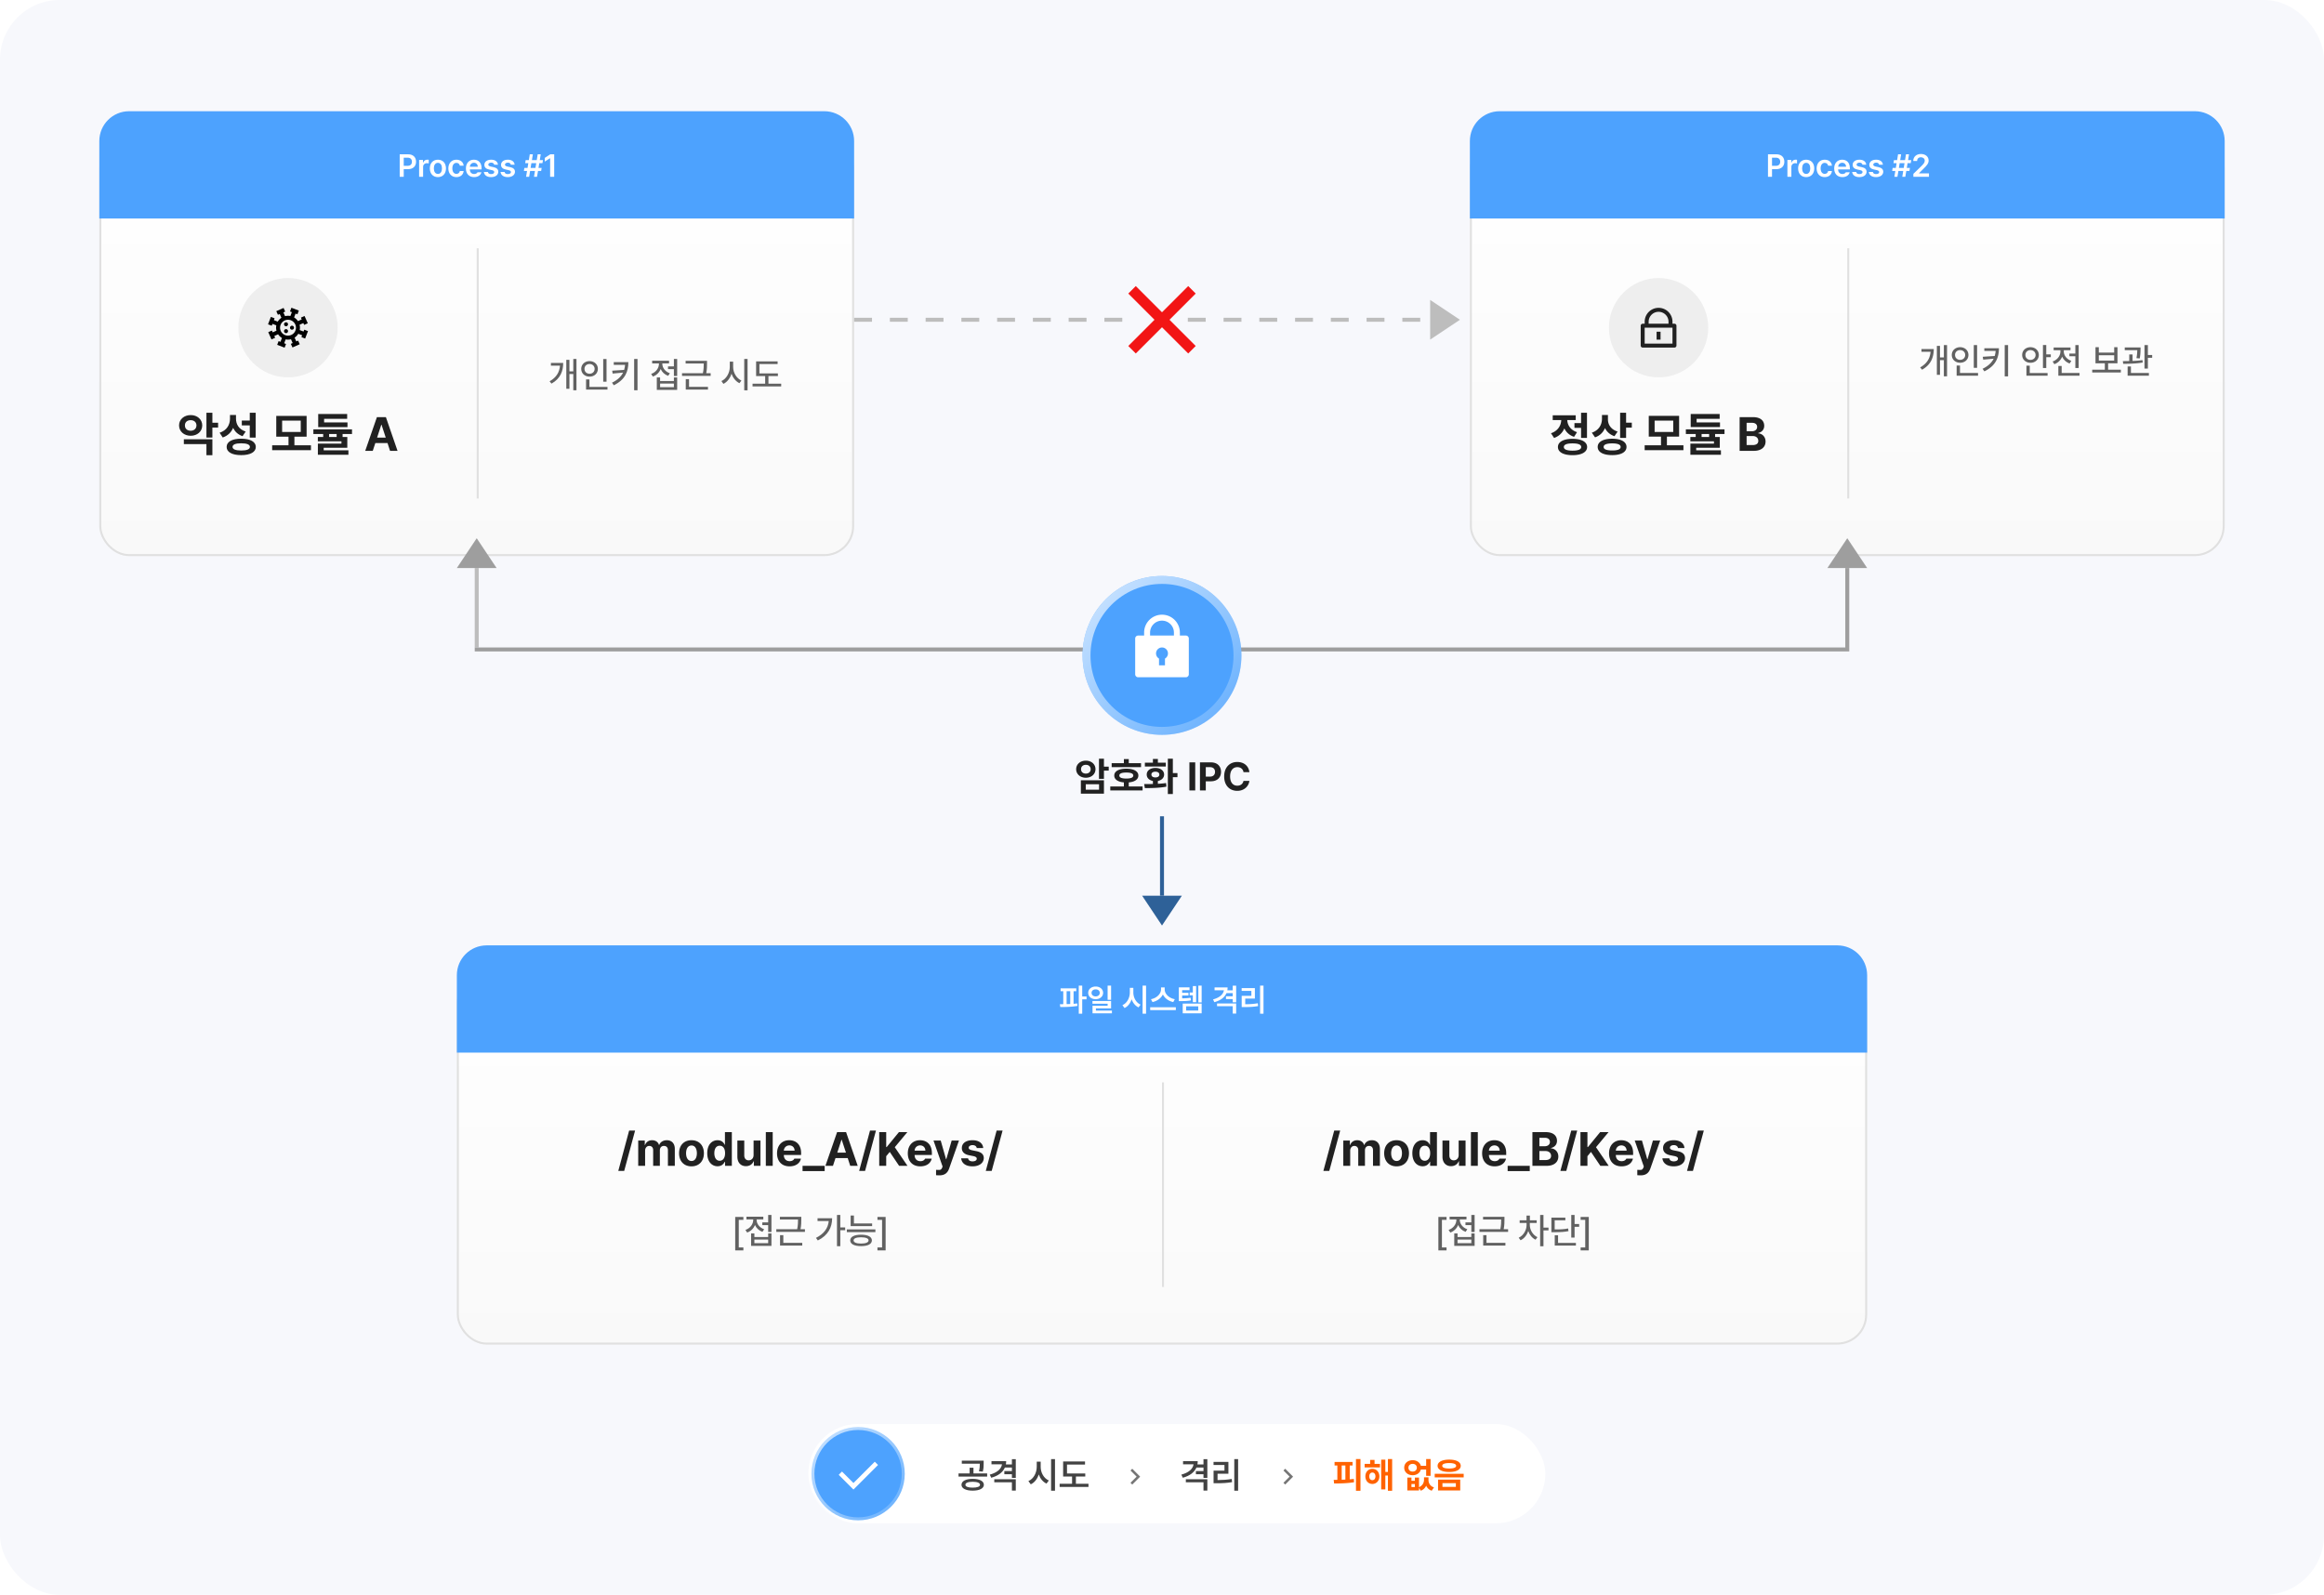 <svg width="1170" height="803" viewBox="0 0 1170 803" fill="none" xmlns="http://www.w3.org/2000/svg">
    <rect width="1170" height="803" rx="30" fill="#F7F8FC"/>
    <g filter="url(#fi28eh0xea)">
        <rect x="407" y="703" width="371" height="50" rx="25" fill="#fff"/>
        <path d="m572.232 729.5-3.093-3.093.884-.884L574 729.5l-3.977 3.978-.884-.884 3.093-3.094zM649.232 729.5l-3.093-3.093.884-.884L651 729.5l-3.977 3.978-.884-.884 3.093-3.094z" fill="#757575"/>
        <path d="M489.682 730.605c3.445.018 5.625 1.108 5.642 2.989-.017 1.845-2.197 2.953-5.642 2.953-3.428 0-5.625-1.108-5.625-2.953 0-1.881 2.197-2.971 5.625-2.989zm0 1.477c-2.286 0-3.674.545-3.657 1.512-.017.931 1.371 1.441 3.657 1.441 2.302 0 3.691-.51 3.709-1.441-.018-.967-1.407-1.512-3.709-1.512zm5.537-10.652v1.318c0 1.248 0 2.584-.44 4.219l-1.933-.176c.395-1.547.422-2.663.422-3.814h-9.053v-1.547h11.004zm1.758 6.451v1.582h-14.415v-1.582h5.59v-2.883h1.934v2.883h6.891zm9.562-6.188c0 .58-.053 1.125-.141 1.653h3.041v-2.655h1.952v9.44h-1.952v-1.846h-3.814v-1.582h3.814v-1.793h-3.533c-1.072 2.47-3.454 4.219-6.873 5.133l-.738-1.564c3.665-.967 5.818-2.857 6.152-5.186h-5.291v-1.6h7.383zm4.852 9.106v5.713h-1.952v-4.166h-8.877v-1.547h10.829zm12.533-6.311c-.018 2.918 1.512 5.836 4.096 6.944l-1.161 1.564c-1.828-.844-3.172-2.531-3.902-4.605-.729 2.241-2.092 4.069-4.025 4.974l-1.196-1.635c2.655-1.142 4.202-4.183 4.202-7.242v-2.531h1.986v2.531zm7.207-3.814v15.908h-1.969v-15.908h1.969zm15.24 7.224v1.547h-4.711v3.639h6.328v1.6h-14.519v-1.6h6.258v-3.639h-4.5v-7.593h11.021v1.564h-9.07v4.482h9.193zM602.982 721.693c0 .58-.052 1.125-.14 1.653h3.041v-2.655h1.951v9.44h-1.951v-1.846h-3.815v-1.582h3.815v-1.793h-3.533c-1.073 2.47-3.454 4.219-6.873 5.133l-.739-1.564c3.665-.967 5.819-2.857 6.153-5.186H595.6v-1.6h7.382zm4.852 9.106v5.713h-1.951v-4.166h-8.877v-1.547h10.828zm15.486-10.125v15.908h-1.933v-15.908h1.933zm-4.886 1.388v5.959h-5.467v3.2c2.505-.018 4.667-.141 7.137-.563l.175 1.6c-2.707.474-5.08.562-7.927.562h-1.389v-6.345h5.484v-2.83h-5.502v-1.583h7.489z" fill="#424242"/>
        <path d="M684.922 720.621v15.996h-2.268v-15.996h2.268zm-3.99 1.477v1.793h-1.424v6.943a38.82 38.82 0 0 0 2.074-.193l.106 1.67c-3.411.562-7.102.615-10.038.632l-.211-1.828 1.846-.017v-7.207h-1.406v-1.793h9.053zm-5.467 8.947 1.863-.07v-7.084h-1.863v7.154zm19.283-7.981v1.776h-7.734v-1.776h2.777v-2.003h2.215v2.003h2.742zm-3.832 2.497c2.039 0 3.498 1.582 3.516 3.796-.018 2.233-1.477 3.815-3.516 3.815-2.039 0-3.533-1.582-3.533-3.815 0-2.214 1.494-3.796 3.533-3.796zm0 1.863c-.932 0-1.564.721-1.564 1.933 0 1.213.632 1.916 1.564 1.916.896 0 1.529-.703 1.547-1.916-.018-1.212-.651-1.933-1.547-1.933zm9.949-6.803v15.996h-2.127v-7.699h-1.3v7.014h-2.092v-14.994h2.092v6.187h1.3v-6.504h2.127zm9.721 9.352v1.599h1.723v-1.599h2.074v4.851c1.775-.791 2.531-2.285 2.531-3.744v-1.23h2.25v1.23c-.018 1.635.774 3.182 2.777 3.832l-1.16 1.67c-1.38-.475-2.267-1.389-2.777-2.531-.536 1.107-1.415 2.03-2.707 2.531l-.914-1.389v1.248h-5.871v-6.468h2.074zm0 4.763h1.723v-1.511h-1.723v1.511zm.615-13.517c2.039 0 3.665 1.134 4.113 2.83h2.672v-3.428h2.233v8.473h-2.233v-3.199h-2.672c-.43 1.731-2.065 2.882-4.113 2.882-2.461 0-4.271-1.564-4.254-3.797-.017-2.197 1.793-3.761 4.254-3.761zm0 1.845c-1.248 0-2.144.739-2.127 1.916-.017 1.213.879 1.952 2.127 1.969 1.213-.017 2.092-.756 2.092-1.969 0-1.177-.879-1.916-2.092-1.916zm18.387-2.144c3.551 0 5.801 1.178 5.818 3.129-.017 1.933-2.267 3.111-5.818 3.094-3.533.017-5.836-1.161-5.836-3.094 0-1.951 2.303-3.129 5.836-3.129zm0 1.74c-2.233 0-3.516.475-3.498 1.389-.018.896 1.265 1.353 3.498 1.353 2.215 0 3.498-.457 3.498-1.353 0-.914-1.283-1.389-3.498-1.389zm5.555 8.332v5.449H723.98v-5.449h11.163zm-8.948 1.776v1.88h6.75v-1.88h-6.75zm10.688-4.694v1.793h-14.59v-1.793h14.59z" fill="#FF6200"/>
        <circle cx="432" cy="728" r="23.5" fill="#4DA2FE" stroke="url(#i3u9m8m2mb)" stroke-width="3"/>
        <path d="m429.666 732.699 10.725-10.724 1.65 1.65-12.375 12.374-7.424-7.424 1.65-1.65 5.774 5.774z" fill="#fff"/>
    </g>
    <path d="M555.773 382.023v3.985h2.403V388h-2.403v4.141h-2.5v-10.118h2.5zm0 10.86v6.719h-11.621v-6.719h11.621zm-9.16 1.972v2.754h6.699v-2.754h-6.699zm.059-11.855c2.754-.02 4.844 1.777 4.844 4.297 0 2.519-2.09 4.297-4.844 4.297-2.774 0-4.883-1.778-4.883-4.297 0-2.52 2.109-4.317 4.883-4.297zm0 2.09c-1.406-.02-2.442.84-2.422 2.207-.02 1.387 1.016 2.207 2.422 2.207 1.367 0 2.402-.82 2.422-2.207-.02-1.367-1.055-2.227-2.422-2.207zm27.773-.82v1.992H559.66v-1.992h6.152v-2.071h2.461v2.071h6.172zm.782 11.718v1.992h-16.27v-1.992h6.855v-2.05c-3.027-.254-4.863-1.504-4.843-3.458-.02-2.148 2.324-3.457 6.074-3.437 3.691-.02 6.055 1.289 6.055 3.437 0 1.954-1.846 3.204-4.825 3.458v2.05h6.954zm-8.184-7.011c-2.305 0-3.535.488-3.516 1.503-.019 1.055 1.211 1.524 3.516 1.524 2.246 0 3.496-.469 3.496-1.524 0-1.015-1.25-1.503-3.496-1.503zm23.418-6.954v7.227h2.324v2.07h-2.324v8.477h-2.52v-17.774h2.52zm-14.434 12.754c1.299 0 2.813 0 4.395-.039v-1.523c-1.895-.371-3.125-1.572-3.106-3.223-.019-1.992 1.778-3.34 4.375-3.34 2.539 0 4.356 1.348 4.375 3.34-.019 1.651-1.269 2.862-3.144 3.223v1.426a46.687 46.687 0 0 0 4.14-.371l.157 1.816c-3.789.703-7.852.723-10.86.723l-.332-2.032zm10.899-10.781v1.953h-10.547v-1.953h4.043v-1.875h2.5v1.875h4.004zm-5.235 4.551c-1.211 0-2.031.527-2.011 1.445-.02.938.8 1.446 2.011 1.446 1.172 0 1.973-.508 1.973-1.446 0-.918-.801-1.445-1.973-1.445zm20.039-4.688V398h-2.929v-14.141h2.929zM604.113 398v-14.141h5.547c3.223 0 5.059 1.973 5.059 4.766 0 2.832-1.875 4.766-5.137 4.766h-2.539V398h-2.93zm2.93-6.973h2.07c1.739 0 2.578-.976 2.578-2.402 0-1.406-.839-2.363-2.578-2.363h-2.07v4.765zm18.984-2.246c-.234-1.562-1.445-2.519-3.086-2.519-2.207 0-3.652 1.699-3.652 4.668 0 3.047 1.465 4.668 3.633 4.668 1.621 0 2.812-.899 3.105-2.422l2.969.019c-.332 2.617-2.519 5-6.113 5-3.789 0-6.582-2.656-6.582-7.265 0-4.61 2.851-7.266 6.582-7.266 3.262 0 5.722 1.875 6.113 5.117h-2.969z" fill="#212121"/>
    <g filter="url(#140n2s5azc)">
        <rect x="50" y="56" width="380" height="210" rx="15" fill="url(#bvzbcv422d)"/>
        <rect x="50.5" y="56.5" width="379" height="209" rx="14.5" stroke="#E0E0E0"/>
    </g>
    <path d="M290.22 180.744v15.75h-1.6v-8.174h-1.951v7.418h-1.565v-14.572h1.565v5.801h1.951v-6.223h1.6zm-6.68 2.004c-.018 4.148-1.389 7.857-5.889 10.406l-.966-1.16c3.498-1.977 4.974-4.658 5.238-7.875h-4.57v-1.371h6.187zm21.814-1.986v11.443h-1.669v-11.443h1.669zm.475 14.045v1.353h-10.775v-5.115h1.687v3.762h9.088zm-9.017-12.991c2.373 0 4.183 1.618 4.183 3.903 0 2.32-1.81 3.92-4.183 3.92-2.374 0-4.202-1.6-4.202-3.92 0-2.285 1.828-3.903 4.202-3.903zm0 1.459c-1.477 0-2.567 1.002-2.567 2.444 0 1.476 1.09 2.461 2.567 2.461 1.441 0 2.548-.985 2.548-2.461 0-1.442-1.107-2.444-2.548-2.444zm19.529-.931c0 4.64-1.547 8.824-7.33 11.636l-.897-1.3c2.822-1.371 4.579-3.068 5.573-5.08l-5.256.492-.229-1.459 6.012-.387c.246-.8.404-1.652.474-2.549h-5.695v-1.353h7.348zm4.605-1.6v15.75h-1.687v-15.75h1.687zm19.969 0v8.578h-1.652v-3.48h-2.953v-1.371h2.953v-3.727h1.652zm-8.596 9.281v1.811h6.944v-1.811h1.652v6.276h-10.248v-6.276h1.652zm0 4.922h6.944v-1.81h-6.944v1.81zm1.125-11.742c0 1.951 1.424 3.92 3.797 4.729l-.861 1.3c-1.776-.624-3.076-1.88-3.762-3.445-.694 1.749-2.065 3.138-3.937 3.797l-.862-1.318c2.426-.844 3.92-2.918 3.92-5.08v-.211h-3.41v-1.354h8.49v1.354h-3.375v.228zm22.5-1.529v1.248c0 1.336 0 2.9-.386 4.974h2.214v1.372h-14.414v-1.372h10.512c.413-2.047.422-3.542.422-4.869h-9.123v-1.353h10.775zm.475 13.113v1.371h-11.18v-5.256h1.653v3.885h9.527zm12.674-10.037c-.018 2.883 1.722 5.766 4.166 6.855l-1.002 1.319c-1.811-.862-3.243-2.628-3.973-4.781-.738 2.302-2.188 4.209-4.078 5.132l-1.019-1.406c2.478-1.107 4.218-4.113 4.218-7.119v-2.69h1.688v2.69zm7.26-4.008v15.785h-1.67v-15.785h1.67zm15.275 7.26v1.336h-4.764v3.849h6.416v1.372h-14.414v-1.372h6.346v-3.849h-4.553v-7.383h10.828v1.354h-9.158v4.693h9.299z" fill="#616161"/>
    <path d="M50 71c0-8.284 6.716-15 15-15h350c8.284 0 15 6.716 15 15v39H50V71z" fill="#4DA2FE"/>
    <circle cx="145" cy="165" r="25" fill="#EEE"/>
    <path d="m146.716 154.947 3.735 1.434-.717 1.867-.934-.359-.746 1.945a6.042 6.042 0 0 1 1.945 1.846l1.902-.847-.406-.914 1.827-.813 1.627 3.654-1.827.813-.407-.913-1.902.847a6.023 6.023 0 0 1 .069 2.68l1.944.746.359-.933 1.867.716-1.433 3.735-1.867-.717.357-.933-1.944-.747a6.031 6.031 0 0 1-1.846 1.945l.848 1.903.914-.407.813 1.827-3.654 1.627-.813-1.827.913-.407-.847-1.902a6.029 6.029 0 0 1-2.681.069l-.746 1.945.934.358-.717 1.867-3.734-1.433.717-1.867.932.358.748-1.944a6.035 6.035 0 0 1-1.945-1.847l-1.903.848.407.914-1.827.813-1.627-3.654 1.827-.813.406.914 1.903-.848a6.023 6.023 0 0 1-.07-2.68l-1.945-.746-.358.933-1.867-.717 1.434-3.734 1.867.717-.359.933 1.945.747a6.042 6.042 0 0 1 1.846-1.945l-.848-1.903-.913.407-.814-1.827 3.655-1.627.813 1.827-.914.407.848 1.902a6.017 6.017 0 0 1 2.679-.07l.746-1.945-.932-.357.716-1.868zM145 161a4 4 0 1 0 0 8 4 4 0 0 0 0-8zm-.5 4.866a1 1 0 1 1-1.001 1.732 1 1 0 0 1 1.001-1.732zM147 164a1 1 0 1 1 0 2 1 1 0 0 1 0-2zm-2.134-1.232a1 1 0 1 1-1.733 1 1 1 0 0 1 1.733-1z" fill="#000"/>
    <path d="M96.004 209c3.305-.023 5.812 2.18 5.812 5.18 0 3.07-2.507 5.226-5.812 5.226-3.328 0-5.86-2.156-5.86-5.226 0-3 2.532-5.203 5.86-5.18zm0 2.555c-1.688 0-2.93.961-2.906 2.625-.024 1.711 1.218 2.695 2.906 2.695 1.64 0 2.883-.984 2.906-2.695-.023-1.664-1.266-2.625-2.906-2.625zm10.922-3.727v5.016h2.883v2.437h-2.883v5.016h-3v-12.469h3zm0 13.36v7.992h-3v-5.578H92.559v-2.414h14.367zm11.883-10.454c-.024 2.86 1.453 5.485 4.875 6.539l-1.571 2.344c-2.297-.797-3.855-2.273-4.734-4.195-.961 2.226-2.684 3.984-5.25 4.851l-1.57-2.39c3.656-1.172 5.203-4.031 5.226-7.008v-1.945h3.024v1.804zm9.914-2.906v12.492h-2.977v-6.14h-4.008v-2.438h4.008v-3.914h2.977zm-7.289 13.055c4.546 0 7.336 1.523 7.359 4.148-.023 2.625-2.813 4.125-7.359 4.125-4.547 0-7.336-1.5-7.336-4.125s2.789-4.148 7.336-4.148zm0 2.32c-2.836 0-4.36.609-4.36 1.828 0 1.172 1.524 1.805 4.36 1.805 2.836 0 4.382-.633 4.382-1.805 0-1.219-1.546-1.828-4.382-1.828zm35.109 1.008v2.461H137.02v-2.461h8.226v-4.359h-6.164v-10.454h15.281v10.454h-6.14v4.359h8.32zm-14.508-12.422v5.719h9.375v-5.719h-9.375zm32.906.891v2.367h-14.742v-6.586h14.578v2.414h-11.601v1.805h11.765zm2.274 3.515v2.344h-4.735v1.477h2.368v5.437h-11.883v1.266h12.445v2.273h-15.375v-5.625h11.86v-1.148h-11.883v-2.203h2.695v-1.477h-4.945v-2.344h19.453zm-11.531 3.821h3.796v-1.477h-3.796v1.477zM187.668 227h-3.797l5.883-16.969h4.523l5.86 16.969h-3.774l-1.265-3.914h-6.141L187.668 227zm2.18-6.656h4.359l-2.133-6.492h-.117l-2.109 6.492z" fill="#212121"/>
    <path d="M201.227 89V77.687h4.25c2.593 0 3.984 1.579 3.984 3.75 0 2.172-1.406 3.735-4.016 3.735h-2.187V89h-2.031zm2.031-5.5h1.906c1.531 0 2.219-.86 2.219-2.063 0-1.218-.688-2.046-2.219-2.046h-1.906V83.5zm7.75 5.5v-8.484h1.937v1.406h.094c.297-.969 1.125-1.531 2.094-1.531.219 0 .531.015.719.046v1.844c-.172-.062-.594-.125-.922-.125-1.11 0-1.922.766-1.922 1.844v5h-2zm9.453.172c-2.469 0-4.063-1.75-4.063-4.375 0-2.64 1.594-4.39 4.063-4.39 2.484 0 4.062 1.75 4.062 4.39 0 2.625-1.578 4.375-4.062 4.375zm.016-1.594c1.359 0 2.031-1.234 2.031-2.797 0-1.547-.672-2.797-2.031-2.797-1.391 0-2.063 1.25-2.063 2.797 0 1.563.672 2.797 2.063 2.797zm9.296 1.594c-2.531 0-4.062-1.813-4.062-4.375 0-2.594 1.578-4.39 4.062-4.39 2.063 0 3.5 1.202 3.641 3.03h-1.906c-.156-.812-.75-1.437-1.719-1.437-1.234 0-2.062 1.047-2.062 2.75 0 1.75.812 2.797 2.062 2.797.891 0 1.547-.516 1.719-1.438h1.906c-.156 1.797-1.516 3.063-3.641 3.063zm8.907 0c-2.563 0-4.125-1.703-4.125-4.36 0-2.624 1.593-4.406 4.015-4.406 2.078 0 3.875 1.297 3.875 4.281v.626h-5.922c.024 1.445.875 2.296 2.172 2.296.875 0 1.469-.375 1.719-.875h1.953c-.359 1.47-1.719 2.438-3.687 2.438zm-2.141-5.219h4c-.016-1.156-.781-2-1.937-2-1.204 0-2 .914-2.063 2zm12.266-1.016c-.125-.64-.657-1.046-1.5-1.046-.86 0-1.485.421-1.469 1-.016.437.344.765 1.203.968l1.438.297c1.609.36 2.375 1.094 2.39 2.313-.015 1.594-1.406 2.703-3.625 2.703-2.156 0-3.437-.969-3.64-2.594h2.031c.125.719.687 1.078 1.609 1.078.953 0 1.594-.39 1.594-1.015 0-.485-.391-.797-1.234-.985l-1.36-.297c-1.578-.312-2.39-1.14-2.39-2.359 0-1.563 1.343-2.594 3.421-2.594 2.032 0 3.282.985 3.422 2.531h-1.89zm8.39 0c-.125-.64-.656-1.046-1.5-1.046-.859 0-1.484.421-1.468 1-.016.437.343.765 1.203.968l1.437.297c1.61.36 2.375 1.094 2.391 2.313-.016 1.594-1.406 2.703-3.625 2.703-2.156 0-3.438-.969-3.641-2.594h2.031c.125.719.688 1.078 1.61 1.078.953 0 1.594-.39 1.594-1.015 0-.485-.391-.797-1.235-.985l-1.359-.297c-1.578-.312-2.391-1.14-2.391-2.359 0-1.563 1.344-2.594 3.422-2.594 2.031 0 3.281.985 3.422 2.531h-1.891zM268.836 89l.484-2.922h-2.437L266.398 89h-1.546l.484-2.922h-1.594l.25-1.531h1.594l.391-2.406h-1.579l.25-1.532h1.594l.469-2.921h1.547l-.469 2.921h2.438l.468-2.921h1.532l-.469 2.921h1.594l-.266 1.532h-1.594l-.39 2.406h1.593l-.25 1.531h-1.593L270.367 89h-1.531zm-1.703-4.453h2.437l.391-2.406h-2.438l-.39 2.406zm11.875-6.86V89h-2.047v-9.328h-.063l-2.64 1.687V79.5l2.797-1.813h1.953z" fill="#fff"/>
    <g filter="url(#2fp48pmpje)">
        <rect x="230" y="476" width="710" height="187" rx="15" fill="url(#kdw8it0m1f)"/>
        <rect x="230.5" y="476.5" width="709" height="186" rx="14.5" stroke="#E0E0E0"/>
    </g>
    <path d="M370.137 629.586v-16.857h4.113v1.476h-2.32v13.887h2.32v1.494h-4.113zm18.246-17.842v8.578h-1.653v-3.48h-2.953v-1.371h2.953v-3.727h1.653zm-8.596 9.281v1.811h6.943v-1.811h1.653v6.276h-10.248v-6.276h1.652zm0 4.922h6.943v-1.81h-6.943v1.81zm1.125-11.742c0 1.951 1.424 3.92 3.797 4.729l-.861 1.3c-1.776-.624-3.077-1.88-3.762-3.445-.694 1.749-2.065 3.138-3.938 3.797l-.861-1.318c2.426-.844 3.92-2.918 3.92-5.08v-.211h-3.41v-1.354h8.49v1.354h-3.375v.228zm22.5-1.529v1.248c0 1.336 0 2.9-.387 4.974h2.215v1.372h-14.414v-1.372h10.512c.413-2.047.422-3.542.422-4.869h-9.123v-1.353h10.775zm.475 13.113v1.371h-11.18v-5.256h1.652v3.885h9.528zm19.16-14.045v6.276h2.443v1.388h-2.443v8.069h-1.67v-15.733h1.67zm-4.113 1.652c-.018 4.553-2.022 8.614-7.207 11.18l-.932-1.301c3.946-1.968 6.091-4.816 6.434-8.49h-5.643v-1.389h7.348zm20.127 2.602v1.354H428.25v-5.327h1.652v3.973h9.159zm1.652 3.023v1.372h-14.379v-1.372h14.379zm-7.207 2.655c3.392 0 5.432 1.037 5.432 2.865 0 1.846-2.04 2.883-5.432 2.883-3.41 0-5.467-1.037-5.467-2.883 0-1.828 2.057-2.865 5.467-2.865zm0 1.301c-2.408.017-3.779.544-3.779 1.564 0 1.002 1.371 1.6 3.779 1.6 2.373 0 3.762-.598 3.762-1.6 0-1.02-1.389-1.547-3.762-1.564zm12.357 6.609h-4.113v-1.494h2.32v-13.887h-2.32v-1.476h4.113v16.857zM724.137 629.586v-16.857h4.113v1.476h-2.32v13.887h2.32v1.494h-4.113zm18.246-17.842v8.578h-1.653v-3.48h-2.953v-1.371h2.953v-3.727h1.653zm-8.596 9.281v1.811h6.943v-1.811h1.653v6.276h-10.248v-6.276h1.652zm0 4.922h6.943v-1.81h-6.943v1.81zm1.125-11.742c0 1.951 1.424 3.92 3.797 4.729l-.861 1.3c-1.776-.624-3.077-1.88-3.762-3.445-.694 1.749-2.065 3.138-3.938 3.797l-.861-1.318c2.426-.844 3.92-2.918 3.92-5.08v-.211h-3.41v-1.354h8.49v1.354h-3.375v.228zm22.5-1.529v1.248c0 1.336 0 2.9-.387 4.974h2.215v1.372h-14.414v-1.372h10.512c.413-2.047.422-3.542.422-4.869h-9.123v-1.353h10.775zm.475 13.113v1.371h-11.18v-5.256h1.652v3.885h9.528zm12.287-8.982c0 2.425 1.476 4.992 3.832 6.117l-.949 1.265c-1.714-.808-3.006-2.452-3.674-4.377-.695 2.084-2.066 3.824-3.867 4.659l-.932-1.283c2.391-1.09 3.955-3.78 3.955-6.381v-1.037h-3.48v-1.336h3.462v-2.373h1.688v2.373h3.428v1.336h-3.463v1.037zm6.873-5.063v6.346h2.531v1.406h-2.531v7.998h-1.67v-15.75h1.67zm15.662-.017v4.57h2.303v1.389h-2.303v5.449h-1.67v-11.408h1.67zm-4.641 1.353v1.354h-5.379v4.587c3.068.009 4.799-.087 6.768-.492l.193 1.354c-2.127.422-3.99.527-7.365.527h-1.248v-7.33h7.031zm5.309 12.727v1.353h-10.652v-5.203h1.67v3.85h8.982zm6.486 3.779h-4.113v-1.494h2.32v-13.887h-2.32v-1.476h4.113v16.857z" fill="#616161"/>
    <path stroke="#E0E0E0" d="M585.5 545v103"/>
    <path d="m319.734 569.234-5.484 20.321h-2.977l5.461-20.321h3zM321.305 587v-12.727h3.304v2.227h.141c.539-1.477 1.828-2.391 3.539-2.391 1.758 0 3.047.914 3.469 2.391h.117c.539-1.453 1.969-2.391 3.844-2.391 2.367 0 4.008 1.571 4.008 4.336V587h-3.469v-7.875c0-1.453-.844-2.156-1.992-2.156-1.313 0-2.063.914-2.063 2.25V587h-3.375v-7.969c0-1.265-.797-2.062-1.969-2.062-1.171 0-2.086.937-2.086 2.39V587h-3.468zm26.812.258c-3.844 0-6.234-2.649-6.234-6.586 0-3.938 2.39-6.563 6.234-6.563s6.258 2.625 6.258 6.563c0 3.937-2.414 6.586-6.258 6.586zm.024-2.696c1.781 0 2.695-1.664 2.695-3.89 0-2.25-.914-3.914-2.695-3.914-1.805 0-2.743 1.664-2.743 3.914 0 2.226.938 3.89 2.743 3.89zm13.101 2.649c-2.906 0-5.18-2.32-5.18-6.563 0-4.359 2.368-6.539 5.18-6.539 2.133 0 3.141 1.266 3.61 2.297h.117v-6.375h3.469V587h-3.422v-2.039h-.164c-.493 1.055-1.547 2.25-3.61 2.25zm1.078-2.766c1.735 0 2.719-1.523 2.719-3.82 0-2.297-.984-3.75-2.719-3.75-1.758 0-2.695 1.523-2.695 3.75 0 2.25.937 3.82 2.695 3.82zm17.063-2.859v-7.313h3.469V587h-3.329v-2.297h-.14c-.586 1.477-1.945 2.461-3.867 2.461-2.555 0-4.289-1.805-4.289-4.781v-8.11h3.468v7.5c0 1.5.867 2.461 2.227 2.461 1.266 0 2.461-.914 2.461-2.648zm9.633-11.555V587h-3.469v-16.969h3.469zm8.461 17.227c-3.891 0-6.282-2.531-6.282-6.563 0-3.937 2.414-6.586 6.141-6.586 3.352 0 5.976 2.11 5.976 6.446v.984h-8.695c0 1.922 1.149 3.117 2.93 3.117 1.172 0 2.015-.515 2.367-1.289h3.305c-.492 2.344-2.602 3.891-5.742 3.891zm-2.86-7.899h5.414c0-1.547-1.078-2.648-2.625-2.648-1.594 0-2.73 1.184-2.789 2.648zM415.172 587v2.648h-11.133V587h11.133zm4.172 0h-3.797l5.883-16.969h4.523L431.812 587h-3.773l-1.266-3.914h-6.14L419.344 587zm2.179-6.656h4.36l-2.133-6.492h-.117l-2.11 6.492zM441 569.234l-5.484 20.321h-2.977L438 569.234h3zM442.641 587v-16.969h3.515v7.524h.235l6.164-7.524h4.242l-6.328 7.594 6.398 9.375h-4.219l-4.71-7.008-1.782 2.156V587h-3.515zm20.671.258c-3.89 0-6.281-2.531-6.281-6.563 0-3.937 2.414-6.586 6.141-6.586 3.351 0 5.976 2.11 5.976 6.446v.984h-8.695c0 1.922 1.149 3.117 2.93 3.117 1.172 0 2.015-.515 2.367-1.289h3.305c-.493 2.344-2.602 3.891-5.743 3.891zm-2.859-7.899h5.414c0-1.547-1.078-2.648-2.625-2.648-1.594 0-2.73 1.184-2.789 2.648zm12.563 12.422c-.68 0-1.313-.023-1.758-.07v-2.695a28.7 28.7 0 0 0 1.406.046c.68 0 1.242-.07 1.664-1.171l.211-.539-4.57-13.079h3.633l2.671 9.375h.141l2.695-9.375h3.68l-4.969 14.133c-.726 2.039-2.109 3.375-4.804 3.375zm18.726-13.734c-.14-.891-.937-1.477-2.086-1.477-1.125 0-1.992.539-1.968 1.313-.024.562.445 1.008 1.64 1.265l2.274.469c2.46.516 3.656 1.617 3.679 3.445-.023 2.508-2.273 4.196-5.648 4.196-3.445 0-5.461-1.547-5.742-4.031h3.492c.164 1.007.984 1.523 2.25 1.523 1.265 0 2.109-.516 2.109-1.336 0-.656-.539-1.055-1.734-1.312l-2.11-.422c-2.414-.469-3.679-1.735-3.656-3.61-.023-2.437 2.086-3.961 5.367-3.961 3.211 0 5.203 1.524 5.391 3.938h-3.258zm13.008-8.813-5.484 20.321h-2.977l5.461-20.321h3zM674.707 569.234l-5.484 20.321h-2.977l5.461-20.321h3zm1.57 17.766v-12.727h3.305v2.227h.141c.539-1.477 1.828-2.391 3.539-2.391 1.758 0 3.047.914 3.468 2.391h.118c.539-1.453 1.968-2.391 3.843-2.391 2.368 0 4.008 1.571 4.008 4.336V587h-3.469v-7.875c0-1.453-.843-2.156-1.992-2.156-1.312 0-2.062.914-2.062 2.25V587h-3.375v-7.969c0-1.265-.797-2.062-1.969-2.062-1.172 0-2.086.937-2.086 2.39V587h-3.469zm26.813.258c-3.844 0-6.235-2.649-6.235-6.586 0-3.938 2.391-6.563 6.235-6.563 3.844 0 6.258 2.625 6.258 6.563 0 3.937-2.414 6.586-6.258 6.586zm.023-2.696c1.782 0 2.696-1.664 2.696-3.89 0-2.25-.914-3.914-2.696-3.914-1.804 0-2.742 1.664-2.742 3.914 0 2.226.938 3.89 2.742 3.89zm13.102 2.649c-2.906 0-5.18-2.32-5.18-6.563 0-4.359 2.367-6.539 5.18-6.539 2.133 0 3.14 1.266 3.609 2.297h.117v-6.375h3.469V587h-3.422v-2.039h-.164c-.492 1.055-1.547 2.25-3.609 2.25zm1.078-2.766c1.734 0 2.719-1.523 2.719-3.82 0-2.297-.985-3.75-2.719-3.75-1.758 0-2.695 1.523-2.695 3.75 0 2.25.937 3.82 2.695 3.82zm17.062-2.859v-7.313h3.469V587h-3.328v-2.297h-.141c-.585 1.477-1.945 2.461-3.867 2.461-2.554 0-4.289-1.805-4.289-4.781v-8.11h3.469v7.5c0 1.5.867 2.461 2.227 2.461 1.265 0 2.46-.914 2.46-2.648zm9.633-11.555V587h-3.468v-16.969h3.468zm8.461 17.227c-3.89 0-6.281-2.531-6.281-6.563 0-3.937 2.414-6.586 6.141-6.586 3.351 0 5.976 2.11 5.976 6.446v.984h-8.695c0 1.922 1.148 3.117 2.93 3.117 1.171 0 2.015-.515 2.367-1.289h3.304c-.492 2.344-2.601 3.891-5.742 3.891zm-2.859-7.899h5.414c0-1.547-1.078-2.648-2.625-2.648-1.594 0-2.731 1.184-2.789 2.648zM770.145 587v2.648h-11.133V587h11.133zm1.335 0v-16.969h6.75c3.75 0 5.625 1.805 5.625 4.36 0 1.992-1.289 3.234-3.046 3.632v.165c1.921.093 3.726 1.617 3.726 4.124 0 2.696-2.015 4.688-5.859 4.688h-7.196zm6.493-2.906c2.039 0 2.906-.844 2.906-2.11 0-1.429-1.078-2.437-2.813-2.437h-3.07v4.547h2.977zm-.258-6.961c1.476 0 2.578-.821 2.578-2.18 0-1.219-.891-2.062-2.508-2.062h-2.789v4.242h2.719zm16.312-7.899-5.484 20.321h-2.977l5.461-20.321h3zM795.668 587v-16.969h3.516v7.524h.234l6.164-7.524h4.242l-6.328 7.594 6.399 9.375h-4.219l-4.711-7.008-1.781 2.156V587h-3.516zm20.672.258c-3.891 0-6.281-2.531-6.281-6.563 0-3.937 2.414-6.586 6.14-6.586 3.352 0 5.977 2.11 5.977 6.446v.984h-8.696c0 1.922 1.149 3.117 2.93 3.117 1.172 0 2.016-.515 2.367-1.289h3.305c-.492 2.344-2.602 3.891-5.742 3.891zm-2.86-7.899h5.415c0-1.547-1.079-2.648-2.625-2.648-1.594 0-2.731 1.184-2.79 2.648zm12.563 12.422c-.68 0-1.313-.023-1.758-.07v-2.695a28.7 28.7 0 0 0 1.406.046c.68 0 1.243-.07 1.664-1.171l.211-.539-4.57-13.079h3.633l2.672 9.375h.14l2.696-9.375h3.679l-4.968 14.133c-.727 2.039-2.11 3.375-4.805 3.375zm18.727-13.734c-.141-.891-.938-1.477-2.086-1.477-1.125 0-1.993.539-1.969 1.313-.024.562.445 1.008 1.64 1.265l2.274.469c2.461.516 3.656 1.617 3.68 3.445-.024 2.508-2.274 4.196-5.649 4.196-3.445 0-5.461-1.547-5.742-4.031h3.492c.164 1.007.985 1.523 2.25 1.523 1.266 0 2.11-.516 2.11-1.336 0-.656-.54-1.055-1.735-1.312l-2.109-.422c-2.414-.469-3.68-1.735-3.656-3.61-.024-2.437 2.085-3.961 5.367-3.961 3.211 0 5.203 1.524 5.39 3.938h-3.257zm13.007-8.813-5.484 20.321h-2.977l5.461-20.321h3z" fill="#212121"/>
    <path d="M230 491c0-8.284 6.716-15 15-15h680c8.284 0 15 6.716 15 15v39H230v-39z" fill="#4DA2FE"/>
    <path d="M541.836 497.641v1.421h-1.359v6.36c.64-.055 1.273-.11 1.875-.188l.078 1.25c-2.922.5-6.188.563-8.641.563l-.203-1.422 1.703-.016v-6.547h-1.344v-1.421h7.891zm3-1.375v5.468h2.172v1.422h-2.172v7.235h-1.734v-14.125h1.734zm-7.859 9.312a49.686 49.686 0 0 0 1.828-.062v-6.454h-1.828v6.516zm14.625-8.859c2.14 0 3.734 1.328 3.75 3.187-.016 1.875-1.61 3.188-3.75 3.188-2.157 0-3.75-1.313-3.75-3.188 0-1.859 1.593-3.187 3.75-3.187zm0 1.437c-1.188 0-2.063.672-2.063 1.75 0 1.094.875 1.782 2.063 1.782 1.187 0 2.062-.688 2.062-1.782 0-1.078-.875-1.75-2.062-1.75zm7.765-1.89v7.14h-1.75v-7.14h1.75zm0 7.75v3.687h-7.64v1.141h8.062v1.375h-9.766v-3.797h7.61v-1.047h-7.641v-1.359h9.375zm11.203-4.36c-.015 2.594 1.344 5.188 3.641 6.172l-1.031 1.391c-1.625-.75-2.821-2.25-3.469-4.094-.649 1.992-1.859 3.617-3.578 4.422l-1.063-1.453c2.36-1.016 3.735-3.719 3.735-6.438v-2.25h1.765v2.25zm6.407-3.39v14.14h-1.75v-14.14h1.75zm9.375 1.937c0 2.188 2.14 4.375 5.093 4.891l-.781 1.453c-2.367-.5-4.305-1.93-5.219-3.828-.937 1.883-2.875 3.32-5.234 3.828l-.766-1.453c2.922-.532 5.047-2.719 5.063-4.891v-1.047h1.844v1.047zm5.609 8.953v1.438h-12.906v-1.438h12.906zm6.891-10.015v1.406h-3.704v1.328h3.172v1.344h-3.172v1.453c1.696-.016 2.86-.078 4.235-.328l.187 1.359c-1.625.297-2.968.359-5.156.359h-.937v-6.921h5.375zm6.109-.875v8.453h-1.656v-8.453h1.656zm-2.781.234v8.109h-1.657v-3.484h-1.593v-1.406h1.593V496.5h1.657zm2.781 8.812v4.907h-9.531v-4.907h9.531zm-7.797 1.376v2.124h6.078v-2.124h-6.078zm20.859-9.516c0 .516-.046 1-.125 1.469h2.704v-2.36h1.734v8.391h-1.734v-1.641h-3.391v-1.406h3.391v-1.594h-3.141c-.953 2.196-3.07 3.75-6.109 4.563l-.657-1.391c3.258-.859 5.172-2.539 5.469-4.609h-4.703v-1.422h6.562zm4.313 8.094v5.078h-1.734v-3.703h-7.891v-1.375h9.625zm13.766-9v14.14h-1.719v-14.14h1.719zm-4.344 1.234v5.297h-4.86v2.844c2.227-.016 4.149-.125 6.344-.5l.156 1.421c-2.406.422-4.515.5-7.046.5h-1.235v-5.64h4.875v-2.516h-4.89V497.5h6.656z" fill="#fff"/>
    <g filter="url(#8af1yao3vg)">
        <rect x="740" y="56" width="380" height="210" rx="15" fill="url(#4l4k2ts1bh)"/>
        <rect x="740.5" y="56.5" width="379" height="209" rx="14.5" stroke="#E0E0E0"/>
    </g>
    <path d="M980.22 173.744v15.75h-1.6v-8.174h-1.951v7.418h-1.565v-14.572h1.565v5.801h1.951v-6.223h1.6zm-6.68 2.004c-.018 4.148-1.389 7.857-5.889 10.406l-.966-1.16c3.498-1.977 4.974-4.658 5.238-7.875h-4.57v-1.371h6.187zm21.814-1.986v11.443h-1.669v-11.443h1.669zm.475 14.045v1.353h-10.775v-5.115h1.687v3.762h9.088zm-9.017-12.991c2.373 0 4.183 1.618 4.183 3.903 0 2.32-1.81 3.92-4.183 3.92-2.374 0-4.202-1.6-4.202-3.92 0-2.285 1.828-3.903 4.202-3.903zm0 1.459c-1.477 0-2.567 1.002-2.567 2.444 0 1.476 1.09 2.461 2.567 2.461 1.441 0 2.548-.985 2.548-2.461 0-1.442-1.107-2.444-2.548-2.444zm19.528-.931c0 4.64-1.55 8.824-7.329 11.636l-.897-1.3c2.826-1.371 4.576-3.068 5.576-5.08l-5.259.492-.229-1.459 6.008-.387c.25-.8.41-1.652.48-2.549h-5.697v-1.353h7.347zm4.61-1.6v15.75h-1.69v-15.75h1.69zm19.23-.017v4.711h2.28v1.406h-2.28v5.467h-1.67v-11.584h1.67zm.66 14.08v1.353h-10.65v-5.062h1.67v3.709h8.98zm-8.61-12.991c2.37 0 4.19 1.618 4.2 3.92-.01 2.285-1.83 3.92-4.2 3.92s-4.2-1.635-4.18-3.92c-.02-2.302 1.81-3.92 4.18-3.92zm0 1.459c-1.44 0-2.56 1.002-2.55 2.461-.01 1.459 1.11 2.461 2.55 2.461 1.46 0 2.57-1.002 2.57-2.461 0-1.459-1.11-2.461-2.57-2.461zm24.26-2.513v11.531h-1.67v-5.924h-3.01v-1.353h3.01v-4.254h1.67zm.42 14.045v1.353h-10.65v-4.904h1.67v3.551h8.98zm-7.91-10.864c0 1.969 1.42 3.938 3.8 4.729l-.86 1.336c-1.77-.624-3.08-1.89-3.77-3.446a6.55 6.55 0 0 1-3.93 3.797l-.86-1.353c2.42-.826 3.92-2.901 3.92-5.063v-.615h-3.41v-1.371h8.49v1.371H1039v.615zm28.72 9.211v1.389h-14.41v-1.389h6.35v-3.234h-4.7v-8.104h1.67v2.707h7.74v-2.707h1.65v8.104h-4.71v3.234h6.41zm-11.09-4.588h7.74v-2.689h-7.74v2.689zm21.01-6.627v.879c-.02 1.055-.02 2.62-.41 4.659l-1.65-.159c.34-1.749.4-3.014.42-4.007h-6.31v-1.372h7.95zm-4.03 3.534v3.252c1.69-.053 3.43-.176 5.01-.405l.11 1.213c-3.29.58-7.05.633-9.83.651l-.16-1.354c.97-.009 2.07-.018 3.22-.053v-3.304h1.65zm7.72-4.729v5.01h2.16v1.406h-2.16v5.414h-1.71v-11.83h1.71zm.51 14.063v1.353h-10.71v-4.658h1.67v3.305h9.04z" fill="#616161"/>
    <circle cx="835" cy="165" r="25" fill="#EEE"/>
    <path d="M842 163h1a1 1 0 0 1 1 1v10a1 1 0 0 1-1 1h-16a1 1 0 0 1-1-1v-10a1 1 0 0 1 1-1h1v-1a7 7 0 1 1 14 0v1zm-14 2v8h14v-8h-14zm6 2h2v4h-2v-4zm6-4v-1a5 5 0 0 0-10 0v1h10zM798.953 207.828v12.656h-2.976v-5.039h-3.329v-2.414h3.329v-5.203h2.976zm-7.289 13.125c4.547.024 7.336 1.524 7.359 4.125-.023 2.578-2.812 4.102-7.359 4.102-4.547 0-7.336-1.524-7.336-4.102 0-2.601 2.789-4.101 7.336-4.125zm0 2.297c-2.836 0-4.359.586-4.359 1.828 0 1.219 1.523 1.828 4.359 1.828 2.836 0 4.383-.609 4.383-1.828 0-1.242-1.547-1.828-4.383-1.828zm1.617-14.133v2.391h-4.242c.07 2.484 1.57 4.992 4.899 6.094l-1.477 2.343c-2.356-.761-3.973-2.308-4.899-4.242-.949 2.18-2.648 3.938-5.179 4.805l-1.547-2.367c3.504-1.172 5.074-3.961 5.156-6.633h-4.289v-2.391h11.578zm16.219 2.063c0 2.578 1.5 5.062 4.875 6.117l-1.594 2.32c-2.261-.75-3.843-2.203-4.758-4.078-.925 2.156-2.578 3.844-5.015 4.664l-1.617-2.344c3.562-1.195 5.086-4.031 5.109-6.961v-1.945h3v2.227zm9.141-3.352v4.992h2.882v2.485h-2.882v5.179h-3v-12.656h3zm-6.985 13.078c4.406 0 7.196 1.524 7.196 4.125 0 2.625-2.79 4.125-7.196 4.125-4.5 0-7.312-1.5-7.312-4.125 0-2.601 2.812-4.125 7.312-4.125zm0 2.344c-2.812 0-4.336.609-4.312 1.781-.024 1.219 1.5 1.781 4.312 1.781 2.766 0 4.242-.562 4.242-1.781 0-1.172-1.476-1.781-4.242-1.781zm35.86.961v2.461h-19.524v-2.461h8.227v-4.359h-6.164v-10.454h15.281v10.454h-6.141v4.359h8.321zm-14.508-12.422v5.719h9.375v-5.719h-9.375zm32.906.891v2.367h-14.742v-6.586h14.578v2.414h-11.602v1.805h11.766zm2.274 3.515v2.344h-4.735v1.477h2.367v5.437h-11.882v1.266h12.445v2.273h-15.375v-5.625h11.859v-1.148h-11.883v-2.203h2.696v-1.477h-4.946v-2.344h19.454zm-11.532 3.821h3.797v-1.477h-3.797v1.477zM875.805 227v-16.969h6.75c3.75 0 5.625 1.805 5.625 4.36 0 1.992-1.289 3.234-3.047 3.632v.165c1.922.093 3.726 1.617 3.726 4.124 0 2.696-2.015 4.688-5.859 4.688h-7.195zm6.492-2.906c2.039 0 2.906-.844 2.906-2.11 0-1.429-1.078-2.437-2.812-2.437h-3.071v4.547h2.977zm-.258-6.961c1.477 0 2.578-.821 2.578-2.18 0-1.219-.89-2.062-2.508-2.062h-2.789v4.242h2.719z" fill="#212121"/>
    <path d="M740 71c0-8.284 6.716-15 15-15h350c8.28 0 15 6.716 15 15v39H740V71z" fill="#4DA2FE"/>
    <path d="M890.078 89V77.687h4.25c2.594 0 3.984 1.579 3.984 3.75 0 2.172-1.406 3.735-4.015 3.735h-2.188V89h-2.031zm2.031-5.5h1.907c1.531 0 2.218-.86 2.218-2.063 0-1.218-.687-2.046-2.218-2.046h-1.907V83.5zm7.75 5.5v-8.484h1.938v1.406h.094c.297-.969 1.125-1.531 2.093-1.531.219 0 .532.015.719.046v1.844c-.172-.062-.594-.125-.922-.125-1.109 0-1.922.766-1.922 1.844v5h-2zm9.453.172c-2.468 0-4.062-1.75-4.062-4.375 0-2.64 1.594-4.39 4.062-4.39 2.485 0 4.063 1.75 4.063 4.39 0 2.625-1.578 4.375-4.063 4.375zm.016-1.594c1.36 0 2.031-1.234 2.031-2.797 0-1.547-.671-2.797-2.031-2.797-1.39 0-2.062 1.25-2.062 2.797 0 1.563.672 2.797 2.062 2.797zm9.297 1.594c-2.531 0-4.063-1.813-4.063-4.375 0-2.594 1.579-4.39 4.063-4.39 2.063 0 3.5 1.202 3.641 3.03h-1.907c-.156-.812-.75-1.437-1.718-1.437-1.235 0-2.063 1.047-2.063 2.75 0 1.75.813 2.797 2.063 2.797.89 0 1.547-.516 1.718-1.438h1.907c-.157 1.797-1.516 3.063-3.641 3.063zm8.906 0c-2.562 0-4.125-1.703-4.125-4.36 0-2.624 1.594-4.406 4.016-4.406 2.078 0 3.875 1.297 3.875 4.281v.626h-5.922c.023 1.445.875 2.296 2.172 2.296.875 0 1.469-.375 1.719-.875h1.953c-.36 1.47-1.719 2.438-3.688 2.438zm-2.14-5.219h4c-.016-1.156-.782-2-1.938-2-1.203 0-2 .914-2.062 2zm12.265-1.016c-.125-.64-.656-1.046-1.5-1.046-.859 0-1.484.421-1.468 1-.016.437.343.765 1.203.968l1.437.297c1.61.36 2.375 1.094 2.391 2.313-.016 1.594-1.407 2.703-3.625 2.703-2.156 0-3.438-.969-3.641-2.594h2.031c.125.719.688 1.078 1.61 1.078.953 0 1.594-.39 1.594-1.015 0-.485-.391-.797-1.235-.985l-1.359-.297c-1.578-.312-2.391-1.14-2.391-2.359 0-1.563 1.344-2.594 3.422-2.594 2.031 0 3.281.985 3.422 2.531h-1.891zm8.391 0c-.125-.64-.656-1.046-1.5-1.046-.859 0-1.485.421-1.469 1-.016.437.344.765 1.203.968l1.438.297c1.609.36 2.375 1.094 2.39 2.313-.015 1.594-1.406 2.703-3.625 2.703-2.156 0-3.437-.969-3.64-2.594h2.031c.125.719.687 1.078 1.609 1.078.954 0 1.594-.39 1.594-1.015 0-.485-.39-.797-1.234-.985l-1.36-.297c-1.578-.312-2.39-1.14-2.39-2.359 0-1.563 1.344-2.594 3.422-2.594 2.031 0 3.281.985 3.422 2.531h-1.891zM957.688 89l.484-2.922h-2.438L955.25 89h-1.547l.485-2.922h-1.594l.25-1.531h1.594l.39-2.406h-1.578l.25-1.532h1.594l.468-2.921h1.547l-.468 2.921h2.437l.469-2.921h1.531l-.469 2.921h1.594l-.265 1.532h-1.594l-.391 2.406h1.594l-.25 1.531h-1.594L959.219 89h-1.531zm-1.704-4.453h2.438l.39-2.406h-2.437l-.391 2.406zM963.266 89v-1.469l4-3.86c1.14-1.14 1.734-1.812 1.734-2.765 0-1.047-.828-1.719-1.938-1.719-1.171 0-1.921.735-1.906 1.876h-1.937c-.016-2.141 1.593-3.532 3.859-3.532 2.313 0 3.875 1.375 3.875 3.281 0 1.282-.625 2.313-2.844 4.407l-2.015 2v.078h5.031V89h-7.859z" fill="#fff"/>
    <path stroke="#E0E0E0" d="M240.5 125v126M930.5 125v126"/>
    <path stroke="#BDBDBD" stroke-width="2" d="M240 286v40"/>
    <path d="m240 271-10 15h20l-10-15zM930 271l-10 15h20l-10-15z" fill="#9E9E9E"/>
    <path d="m585 466 10-15h-20l10 15z" fill="#2E6198"/>
    <path stroke="#2E6198" stroke-width="2" d="M585 451v-40"/>
    <path stroke="#9E9E9E" stroke-width="2" d="M931 327H239M930 286v40"/>
    <path d="m735 161-15-10v20l15-10z" fill="#BDBDBD"/>
    <path stroke="#BDBDBD" stroke-width="2" stroke-dasharray="9 9" d="M430 161h140M598 161h124"/>
    <path d="m584.999 157.231 13.2-13.2 3.771 3.771-13.2 13.2 13.2 13.199-3.771 3.771-13.2-13.199-13.199 13.199-3.771-3.771 13.199-13.199-13.199-13.2 3.771-3.771 13.199 13.2z" fill="#F21515"/>
    <g filter="url(#i2kmok2fji)">
        <circle cx="585" cy="326" r="40" fill="#4DA2FE"/>
        <circle cx="585" cy="326" r="38" stroke="url(#ztxclgjmjj)" stroke-width="4"/>
    </g>
    <path d="M594 320h3a1.5 1.5 0 0 1 1.5 1.5v18a1.5 1.5 0 0 1-1.5 1.5h-24a1.5 1.5 0 0 1-1.5-1.5v-18a1.5 1.5 0 0 1 1.5-1.5h3v-1.5a9 9 0 0 1 9-9 9 9 0 0 1 9 9v1.5zm-10.5 11.599V335h3v-3.401a3 3 0 1 0-3 0zM591 320v-1.5a6 6 0 1 0-12 0v1.5h12z" fill="#fff"/>
    <defs>
        <linearGradient id="i3u9m8m2mb" x1="407" y1="703" x2="457" y2="753" gradientUnits="userSpaceOnUse">
            <stop stop-color="#fff" stop-opacity=".75"/>
            <stop offset="1" stop-color="#fff" stop-opacity=".1"/>
        </linearGradient>
        <linearGradient id="bvzbcv422d" x1="240" y1="56" x2="240" y2="266" gradientUnits="userSpaceOnUse">
            <stop stop-color="#fff"/>
            <stop offset="1" stop-color="#F9F9F9"/>
        </linearGradient>
        <linearGradient id="kdw8it0m1f" x1="585" y1="476" x2="585" y2="663" gradientUnits="userSpaceOnUse">
            <stop stop-color="#fff"/>
            <stop offset="1" stop-color="#F9F9F9"/>
        </linearGradient>
        <linearGradient id="4l4k2ts1bh" x1="930" y1="56" x2="930" y2="266" gradientUnits="userSpaceOnUse">
            <stop stop-color="#fff"/>
            <stop offset="1" stop-color="#F9F9F9"/>
        </linearGradient>
        <linearGradient id="ztxclgjmjj" x1="545" y1="286" x2="625" y2="366" gradientUnits="userSpaceOnUse">
            <stop stop-color="#fff" stop-opacity=".75"/>
            <stop offset="1" stop-color="#fff" stop-opacity=".1"/>
        </linearGradient>
        <filter id="fi28eh0xea" x="377" y="687" width="431" height="110" filterUnits="userSpaceOnUse" color-interpolation-filters="sRGB">
            <feFlood flood-opacity="0" result="BackgroundImageFix"/>
            <feColorMatrix in="SourceAlpha" values="0 0 0 0 0 0 0 0 0 0 0 0 0 0 0 0 0 0 127 0" result="hardAlpha"/>
            <feOffset dy="14"/>
            <feGaussianBlur stdDeviation="15"/>
            <feComposite in2="hardAlpha" operator="out"/>
            <feColorMatrix values="0 0 0 0 0 0 0 0 0 0 0 0 0 0 0 0 0 0 0.05 0"/>
            <feBlend in2="BackgroundImageFix" result="effect1_dropShadow_18136_2252"/>
            <feBlend in="SourceGraphic" in2="effect1_dropShadow_18136_2252" result="shape"/>
        </filter>
        <filter id="140n2s5azc" x="20" y="40" width="440" height="270" filterUnits="userSpaceOnUse" color-interpolation-filters="sRGB">
            <feFlood flood-opacity="0" result="BackgroundImageFix"/>
            <feColorMatrix in="SourceAlpha" values="0 0 0 0 0 0 0 0 0 0 0 0 0 0 0 0 0 0 127 0" result="hardAlpha"/>
            <feOffset dy="14"/>
            <feGaussianBlur stdDeviation="15"/>
            <feComposite in2="hardAlpha" operator="out"/>
            <feColorMatrix values="0 0 0 0 0 0 0 0 0 0 0 0 0 0 0 0 0 0 0.05 0"/>
            <feBlend in2="BackgroundImageFix" result="effect1_dropShadow_18136_2252"/>
            <feBlend in="SourceGraphic" in2="effect1_dropShadow_18136_2252" result="shape"/>
        </filter>
        <filter id="2fp48pmpje" x="200" y="460" width="770" height="247" filterUnits="userSpaceOnUse" color-interpolation-filters="sRGB">
            <feFlood flood-opacity="0" result="BackgroundImageFix"/>
            <feColorMatrix in="SourceAlpha" values="0 0 0 0 0 0 0 0 0 0 0 0 0 0 0 0 0 0 127 0" result="hardAlpha"/>
            <feOffset dy="14"/>
            <feGaussianBlur stdDeviation="15"/>
            <feComposite in2="hardAlpha" operator="out"/>
            <feColorMatrix values="0 0 0 0 0 0 0 0 0 0 0 0 0 0 0 0 0 0 0.05 0"/>
            <feBlend in2="BackgroundImageFix" result="effect1_dropShadow_18136_2252"/>
            <feBlend in="SourceGraphic" in2="effect1_dropShadow_18136_2252" result="shape"/>
        </filter>
        <filter id="8af1yao3vg" x="710" y="40" width="440" height="270" filterUnits="userSpaceOnUse" color-interpolation-filters="sRGB">
            <feFlood flood-opacity="0" result="BackgroundImageFix"/>
            <feColorMatrix in="SourceAlpha" values="0 0 0 0 0 0 0 0 0 0 0 0 0 0 0 0 0 0 127 0" result="hardAlpha"/>
            <feOffset dy="14"/>
            <feGaussianBlur stdDeviation="15"/>
            <feComposite in2="hardAlpha" operator="out"/>
            <feColorMatrix values="0 0 0 0 0 0 0 0 0 0 0 0 0 0 0 0 0 0 0.05 0"/>
            <feBlend in2="BackgroundImageFix" result="effect1_dropShadow_18136_2252"/>
            <feBlend in="SourceGraphic" in2="effect1_dropShadow_18136_2252" result="shape"/>
        </filter>
        <filter id="i2kmok2fji" x="515" y="260" width="140" height="140" filterUnits="userSpaceOnUse" color-interpolation-filters="sRGB">
            <feFlood flood-opacity="0" result="BackgroundImageFix"/>
            <feColorMatrix in="SourceAlpha" values="0 0 0 0 0 0 0 0 0 0 0 0 0 0 0 0 0 0 127 0" result="hardAlpha"/>
            <feOffset dy="4"/>
            <feGaussianBlur stdDeviation="15"/>
            <feComposite in2="hardAlpha" operator="out"/>
            <feColorMatrix values="0 0 0 0 0.302 0 0 0 0 0.635 0 0 0 0 0.996 0 0 0 0.25 0"/>
            <feBlend in2="BackgroundImageFix" result="effect1_dropShadow_18136_2252"/>
            <feBlend in="SourceGraphic" in2="effect1_dropShadow_18136_2252" result="shape"/>
        </filter>
    </defs>
</svg>
